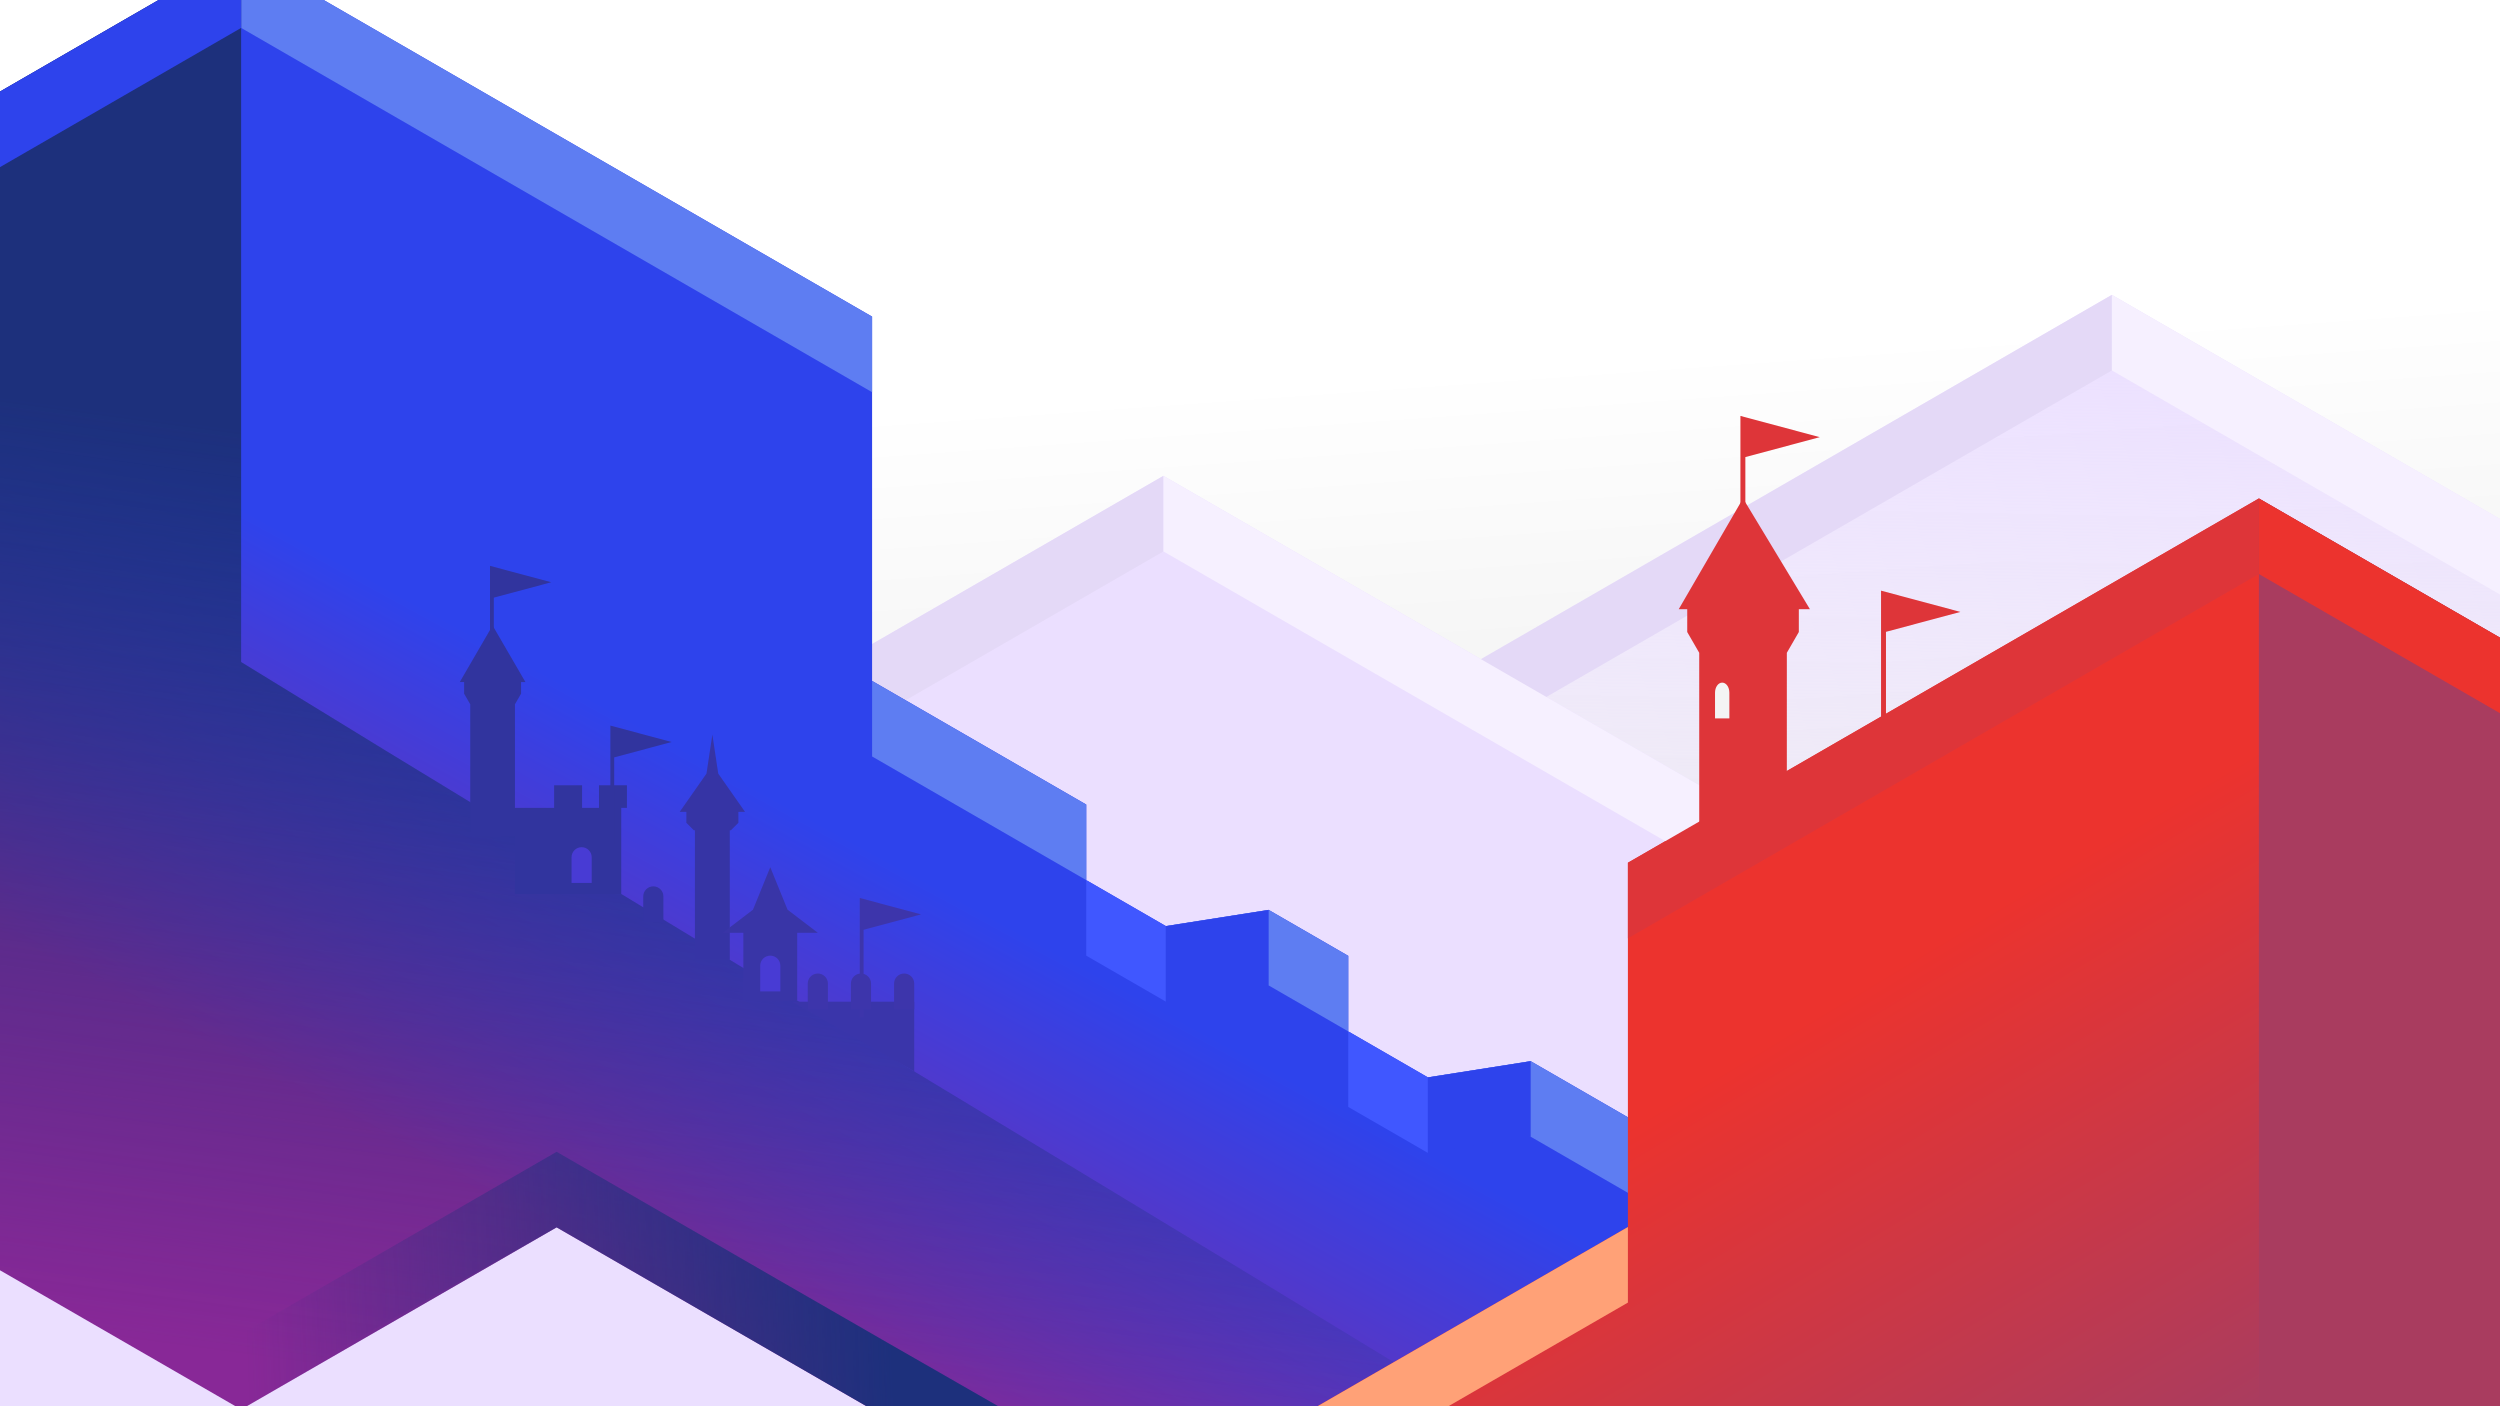 <?xml version="1.0" encoding="UTF-8" standalone="no"?>
<!-- Created with Inkscape (http://www.inkscape.org/) -->

<svg
   width="508mm"
   height="285.75mm"
   viewBox="0 0 508 285.75"
   version="1.1"
   id="svg1"
   xml:space="preserve"
   xmlns:xlink="http://www.w3.org/1999/xlink"
   xmlns="http://www.w3.org/2000/svg"
   xmlns:svg="http://www.w3.org/2000/svg"><rect x="0" y="0" width="508" height="285.75" fill="#333333" stroke="none"/><defs
     id="defs1"><linearGradient
       id="linearGradient190"><stop
         style="stop-color:#ebdfff;stop-opacity:1;"
         offset="0"
         id="stop189" /><stop
         style="stop-color:#ebdfff;stop-opacity:1;"
         offset="1"
         id="stop190" /></linearGradient><linearGradient
       id="linearGradient185"><stop
         style="stop-color:#ebdfff;stop-opacity:1;"
         offset="0"
         id="stop185" /><stop
         style="stop-color:#ebdfff;stop-opacity:0;"
         offset="1"
         id="stop186" /></linearGradient><linearGradient
       id="linearGradient154"><stop
         style="stop-color:#1d307c;stop-opacity:1;"
         offset="0"
         id="stop154" /><stop
         style="stop-color:#1d307c;stop-opacity:0;"
         offset="1"
         id="stop155" /></linearGradient><linearGradient
       id="linearGradient136"><stop
         style="stop-color:#1d307c;stop-opacity:1;"
         offset="0"
         id="stop136" /><stop
         style="stop-color:#1d307c;stop-opacity:0;"
         offset="1"
         id="stop137" /></linearGradient><linearGradient
       id="linearGradient104"><stop
         style="stop-color:#ec332e;stop-opacity:1;"
         offset="0"
         id="stop104" /><stop
         style="stop-color:#a93c5f;stop-opacity:1;"
         offset="1"
         id="stop105" /></linearGradient><linearGradient
       id="linearGradient102"><stop
         style="stop-color:#2e43ec;stop-opacity:1;"
         offset="0"
         id="stop102" /><stop
         style="stop-color:#882897;stop-opacity:1;"
         offset="1"
         id="stop103" /></linearGradient><linearGradient
       id="prefix__linearGradient1545"><stop
         offset="0"
         id="prefix__stop1544"
         stop-color="#ff004f"
         stop-opacity="1"
         style="stop-color:#ffffff;stop-opacity:1" /><stop
         offset="1"
         id="prefix__stop1545"
         stop-color="#97355a"
         stop-opacity="1"
         style="stop-color:#cdcdcd;stop-opacity:1;" /></linearGradient><style
       id="style2" /><style
       id="style2-8" /><linearGradient
       xlink:href="#prefix__linearGradient1545"
       id="linearGradient122"
       gradientUnits="userSpaceOnUse"
       gradientTransform="matrix(0.679,-0.54,0.679,0.54,204.082,101.448)"
       x1="262.983"
       y1="228.513"
       x2="1.688"
       y2="541.701" /><linearGradient
       xlink:href="#linearGradient102"
       id="linearGradient103"
       x1="512.372"
       y1="195.379"
       x2="464.958"
       y2="282.451"
       gradientUnits="userSpaceOnUse"
       gradientTransform="translate(-33.032)" /><linearGradient
       xlink:href="#linearGradient104"
       id="linearGradient105"
       x1="397.686"
       y1="184.466"
       x2="338.51"
       y2="283.469"
       gradientUnits="userSpaceOnUse"
       gradientTransform="matrix(-1,0,0,1,1083.654,2.40508e-5)" /><style
       id="style2-5">.cls-1{fill:#273184;}.cls-2{fill:#c7371b;}</style><linearGradient
       xlink:href="#linearGradient136"
       id="linearGradient137"
       x1="320.309"
       y1="92.794"
       x2="295.241"
       y2="277.559"
       gradientUnits="userSpaceOnUse" /><linearGradient
       xlink:href="#linearGradient154"
       id="linearGradient155"
       x1="452.543"
       y1="278.976"
       x2="321.447"
       y2="283.698"
       gradientUnits="userSpaceOnUse" /><linearGradient
       xlink:href="#linearGradient185"
       id="linearGradient186"
       x1="689.609"
       y1="71.801"
       x2="686.43"
       y2="225.869"
       gradientUnits="userSpaceOnUse" /><linearGradient
       xlink:href="#linearGradient190"
       id="linearGradient189"
       gradientUnits="userSpaceOnUse"
       x1="689.609"
       y1="71.801"
       x2="682.627"
       y2="228.006"
       gradientTransform="matrix(-1,0,0,1,1208.16,36.775)" /></defs><g
     id="layer1"
     transform="translate(-271.311,-5.625)"><path
       style="opacity:1;fill:#1d307c;fill-opacity:1;stroke:none;stroke-width:1.211"
       d="m 271.311,263.743 -1.6e-4,27.632 508,2e-5 3e-5,-39.505 H 271.311 Z"
       id="path155" /><path
       d="M 271.311,291.375 V 5.625 h 508 L 779.311,291.375 H 568.769 Z"
       id="path121"
       fill="url(#prefix__linearGradient1551)"
       stroke-width="2.913"
       style="fill:url(#linearGradient122);fill-opacity:1;stroke-linecap:square;stroke-linejoin:round;paint-order:stroke fill markers" /><path
       id="path181"
       style="opacity:1;fill:url(#linearGradient186);fill-opacity:1;stroke-width:0.435"
       d="m 700.443,65.546 -43.227,24.958 -3.361,1.94 -2.409,1.391 -31.034,17.918 -48.179,27.816 -5.2e-4,5.1e-4 v 15.353 h 5.2e-4 l -10e-4,58.67 79.214,77.783 h 97.996 29.869 l 1.5e-4,-180.295 -29.869,-17.245 -48.998,-28.289 z" /><path
       id="path188"
       style="opacity:1;fill:url(#linearGradient189);fill-opacity:1;stroke-width:0.435"
       d="m 507.717,102.321 43.227,24.958 3.361,1.94 2.409,1.391 31.034,17.918 48.179,27.816 5.2e-4,5.1e-4 v 15.353 h -5.2e-4 l 10e-4,58.67 -70.313,41.008 H 271.311 l 1.3e-4,-27.632 157.538,-115.888 29.869,-17.245 48.998,-28.289 z" /><path
       id="prefix__rect1065"
       opacity="1"
       fill="none"
       stroke-width="3.168"
       d="M 258.286,6.709 H 606.101 V 344.353 H 258.286 Z"
       style="fill-opacity:1;stroke-linecap:square;stroke-linejoin:round;paint-order:stroke fill markers" /><path
       id="path189"
       style="opacity:1;fill:#e4d9f7;fill-opacity:1;stroke:none;stroke-width:1.211"
       d="m 507.717,102.321 -78.868,45.534 v 15.353 l 78.868,-45.534 z" /><path
       id="path18"
       style="opacity:1;fill:url(#linearGradient103);fill-opacity:1;stroke-width:0.435"
       d="M 303.539,5.625 271.311,24.232 V 263.743 l 47.861,27.632 h 2.275 l 62.969,-36.353 32.053,18.505 30.914,17.848 h 121.386 40.016 v -54.858 l -26.439,-15.264 -20.889,3.292 -16.177,-9.339 v -15.353 l -0.602,-0.348 -15.575,-8.992 -20.889,3.292 -16.177,-9.339 v -15.353 l -11.464,-6.619 -32.052,-18.506 -10e-4,-74.023 L 337.08,5.625 Z" /><path
       style="opacity:1;fill:#4057ff;fill-opacity:1;stroke:none;stroke-width:1.211"
       d="m 492.038,184.466 v 15.353 l 16.177,9.34 v -15.353 z"
       id="path79" /><path
       id="path26"
       style="opacity:1;fill:#5e7df2;fill-opacity:1;stroke:none;stroke-width:1.211"
       d="m 320.309,5.625 v 5.67 l 128.211,74.023 V 69.965 L 337.08,5.625 Z M 448.522,143.989 v 15.353 l 43.517,25.125 v -15.353 z m 80.582,46.525 -20.889,3.292 37.065,21.4 v -15.353 z m 53.242,30.739 -20.889,3.292 47.328,27.325 v -15.353 z" /><path
       style="opacity:1;fill:#2e43ec;fill-opacity:1;stroke:none;stroke-width:1.211"
       d="m 508.215,209.158 v -15.353 l 20.889,-3.292 v 15.353 z"
       id="path84" /><path
       id="path107"
       style="opacity:1;fill:url(#linearGradient137);fill-opacity:1;stroke:none;stroke-width:1.211"
       d="M 303.538,5.625 271.311,24.231 V 263.743 l 47.861,27.632 65.245,-36.353 62.967,36.353 91.64,3e-5 15.513,-8.956 C 476.337,234.764 398.321,188.106 320.309,140.147 V 5.625 Z" /><path
       style="opacity:1;fill:#4057ff;fill-opacity:1;stroke:none;stroke-width:1.211"
       d="m 545.281,215.205 v 15.353 l 16.177,9.34 v -15.353 z"
       id="path95" /><path
       style="opacity:1;fill:#2e43ec;fill-opacity:1;stroke:none;stroke-width:1.211"
       d="m 561.457,239.898 v -15.353 l 20.889,-3.292 v 15.353 z"
       id="path96" /><path
       id="path19"
       style="opacity:1;fill:url(#linearGradient105);fill-opacity:1;stroke-width:0.435"
       d="m 730.313,106.911 48.998,28.289 V 291.375 H 539.023 l 31.025,-17.912 32.052,-18.505 10e-4,-74.024 z" /><path
       id="path187"
       style="opacity:1;fill:#e4d9f7;fill-opacity:1;stroke:none;stroke-width:1.211"
       d="M 700.444,65.546 572.232,139.568 v 15.353 L 700.444,80.899 Z" /><path
       id="path190"
       style="opacity:1;fill:#f6f0ff;fill-opacity:1;stroke:none;stroke-width:1.211"
       d="m 507.717,102.321 110.197,63.622 v 15.353 L 507.717,117.674 Z" /><path
       id="path29"
       style="opacity:1;fill:#de3539;fill-opacity:1;stroke:none;stroke-width:1.211"
       d="m 730.313,106.911 v 15.353 l -128.211,74.023 v -15.353 z" /><path
       id="path28"
       style="opacity:1;fill:#ffa177;fill-opacity:1;stroke:none;stroke-width:1.211"
       d="m 602.1,254.958 v 15.353 l -36.485,21.064 h -26.592 l 31.024,-17.912 z" /><path
       id="path106"
       style="opacity:1;fill:#a93c5f;fill-opacity:1;stroke:none;stroke-width:1.211"
       d="m 730.313,106.911 48.998,28.289 v 156.175 h -48.998 z" /><path
       id="path135"
       style="opacity:1;fill:#ec332e;fill-opacity:1;stroke:none;stroke-width:1.211"
       d="m 730.313,106.911 48.998,28.289 v 15.353 L 730.313,122.264 Z" /><path
       id="path134"
       style="opacity:1;fill:#2e43ec;fill-opacity:1;stroke:none;stroke-width:1.211"
       d="M 303.538,5.625 271.311,24.231 V 39.584 L 320.309,11.295 V 5.625 Z" /><path
       id="path153"
       style="opacity:1;fill:url(#linearGradient155);fill-opacity:1;stroke:none;stroke-width:1.211"
       d="m 384.416,239.669 -62.969,36.353 v 15.353 l 62.969,-36.353 62.969,36.353 h 26.781 c -29.974,-17.137 -59.849,-34.444 -89.751,-51.706 z" /><path
       id="rect155"
       style="opacity:1;fill:#de3539;fill-opacity:1;stroke:none;stroke-width:0.966"
       d="m 625.494,106.911 -13.068,22.509 h 1.73 v 4.633 l 2.438,4.222 v 35.681 h 17.802 v -35.681 l 2.437,-4.222 v -4.633 h 2.259 z" /><path
       id="path157"
       style="opacity:1;fill:#31349e;fill-opacity:1;stroke:none;stroke-width:0.493"
       d="m 371.407,132.727 -6.67,11.489 h 0.883 v 2.365 l 1.244,2.155 v 26.795 h 9.086 v 11.753 h 21.597 v -17.496 h 1.159 v -4.601 h -5.679 v 4.601 h -3.439 v -4.601 h -5.679 v 4.601 h -7.959 v -21.052 l 1.244,-2.155 V 144.216 h 0.883 z" /><path
       id="rect159"
       style="opacity:1;fill:#3634a5;fill-opacity:1;stroke:none;stroke-width:1.211"
       d="m 416.064,154.891 -1.196,7.933 -5.444,7.773 h 1.354 v 2.223 l 1.516,1.516 h 0.225 v 26.32 h 7.089 v -26.32 h 0.225 l 1.516,-1.516 v -2.223 h 1.354 l -5.444,-7.773 z" /><path
       id="rect161"
       style="opacity:1;fill:#f4f4f4;fill-opacity:1;stroke:none;stroke-width:1.022"
       d="m 621.261,144.333 c -0.807,0 -1.457,0.914 -1.457,2.048 v 2.273 0.898 2.047 h 1.457 1.458 v -2.047 -0.898 -2.273 c 0,-1.134 -0.65,-2.048 -1.458,-2.048 z" /><path
       id="path162"
       style="opacity:1;fill:#483bd4;fill-opacity:1;stroke:none;stroke-width:1.211"
       d="m 389.496,177.774 c -1.134,0 -2.047,0.914 -2.047,2.048 v 2.273 0.898 2.047 h 2.047 2.048 v -2.047 -0.898 -2.273 c 0,-1.134 -0.914,-2.048 -2.048,-2.048 z" /><path
       style="opacity:1;fill:#3a35aa;fill-opacity:1;stroke:none;stroke-width:1.211"
       d="m 432.194,209.158 h 24.887 v 14.173 z"
       id="path163" /><path
       style="opacity:1;fill:#de3539;fill-opacity:1;stroke:none;stroke-width:1.211"
       d="M 624.965,121.537 V 90.138 l 16.119,4.319 -15.115,4.05 v 23.027 z"
       id="path168" /><path
       style="opacity:1;fill:#3d35ab;fill-opacity:1;stroke:none;stroke-width:0.935"
       d="m 446.018,212.336 v -24.24 l 12.443,3.334 -11.669,3.127 v 17.777 z"
       id="path169" /><path
       style="opacity:1;fill:#31349e;fill-opacity:1;stroke:none;stroke-width:0.935"
       d="m 395.338,177.307 v -24.24 l 12.443,3.334 -11.669,3.127 v 17.777 z"
       id="path170" /><path
       style="opacity:1;fill:#31349e;fill-opacity:1;stroke:none;stroke-width:0.935"
       d="m 370.878,144.847 v -24.24 l 12.443,3.334 -11.669,3.127 v 17.777 z"
       id="path171" /><path
       id="path172"
       style="opacity:1;fill:#3d35ab;fill-opacity:1;stroke:none;stroke-width:1.211"
       d="m 455.033,203.445 c -1.134,0 -2.047,0.914 -2.047,2.048 v 2.273 0.898 2.047 h 2.047 2.048 v -2.047 -0.898 -2.273 c 0,-1.134 -0.914,-2.048 -2.048,-2.048 z" /><path
       id="path174"
       style="opacity:1;fill:#3434a4;fill-opacity:1;stroke:none;stroke-width:1.211"
       d="m 404.065,185.733 c -1.134,0 -2.047,0.914 -2.047,2.048 v 2.273 0.898 2.047 h 2.047 2.048 v -2.047 -0.898 -2.273 c 0,-1.134 -0.914,-2.048 -2.048,-2.048 z" /><path
       style="opacity:1;fill:#de3539;fill-opacity:1;stroke:none;stroke-width:1.211"
       d="M 653.539,157.045 V 125.646 l 16.119,4.319 -15.115,4.05 v 23.027 z"
       id="path176" /><path
       id="path177"
       style="opacity:1;fill:#3935a7;fill-opacity:1;stroke:none;stroke-width:1.211"
       d="m 427.83,181.844 -3.513,8.632 -6.151,4.692 h 4.192 v 13.778 l 4.779,0.151 -0.002,0.061 0.932,-0.032 1.018,0.032 -0.003,-0.067 4.219,-0.145 v -13.778 h 4.192 l -6.151,-4.692 z" /><path
       id="path178"
       style="opacity:1;fill:#483bd4;fill-opacity:1;stroke:none;stroke-width:1.211"
       d="m 427.83,199.812 c -1.134,0 -2.047,0.914 -2.047,2.048 v 2.273 0.898 2.047 h 2.047 2.048 v -2.047 -0.898 -2.273 c 0,-1.134 -0.914,-2.048 -2.048,-2.048 z" /><path
       id="path179"
       style="opacity:1;fill:#3d35ab;fill-opacity:1;stroke:none;stroke-width:1.211"
       d="m 446.263,203.445 c -1.134,0 -2.047,0.914 -2.047,2.048 v 2.273 0.898 2.047 h 2.047 2.048 v -2.047 -0.898 -2.273 c 0,-1.134 -0.914,-2.048 -2.048,-2.048 z" /><path
       id="path180"
       style="opacity:1;fill:#3d35ab;fill-opacity:1;stroke:none;stroke-width:1.211"
       d="m 437.493,203.445 c -1.134,0 -2.047,0.914 -2.047,2.048 v 2.273 0.898 2.047 h 2.047 2.048 v -2.047 -0.898 -2.273 c 0,-1.134 -0.914,-2.048 -2.048,-2.048 z" /><path
       id="path186"
       style="opacity:1;fill:#f6f0ff;fill-opacity:1;stroke:none;stroke-width:1.211"
       d="m 700.444,65.546 78.868,45.534 v 15.353 L 700.444,80.899 Z" /></g></svg>
